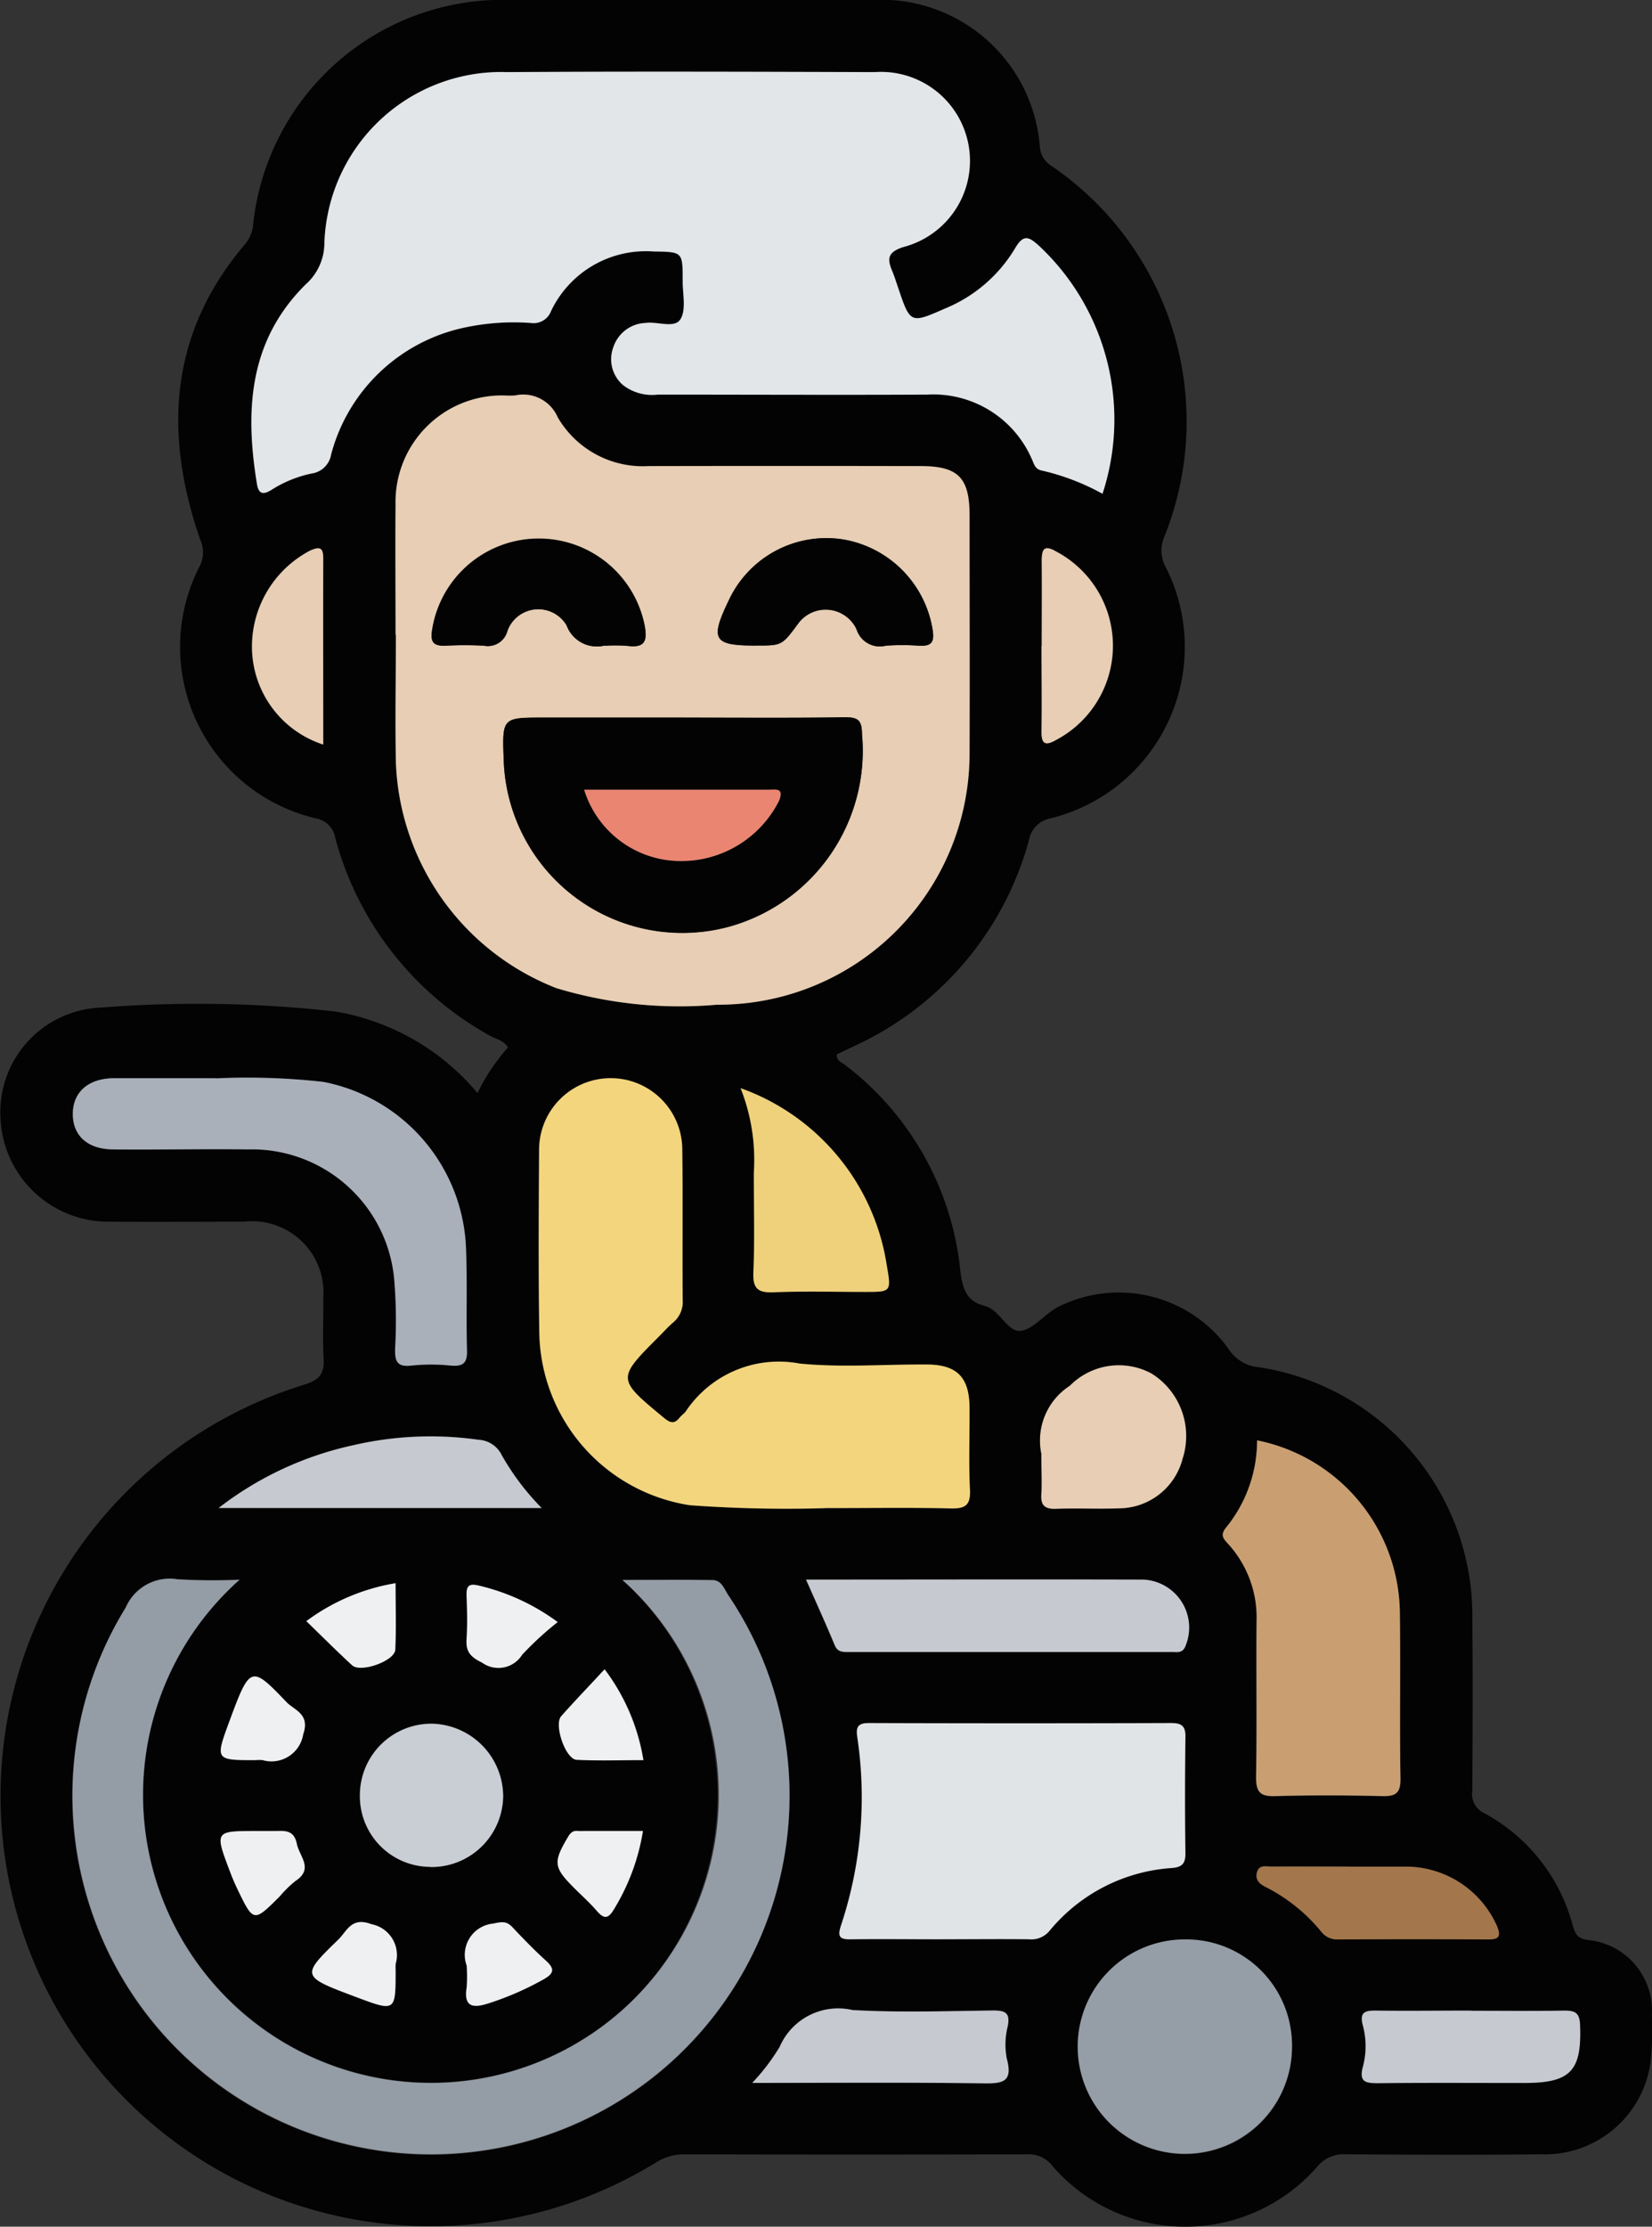 <svg xmlns="http://www.w3.org/2000/svg" xmlns:xlink="http://www.w3.org/1999/xlink" width="42.117" height="56.749" viewBox="0 0 42.117 56.749"><rect x="0" y="0" width="42.117" height="56.749" fill="#333333" stroke="none"/><defs><clipPath id="a"><rect width="42.117" height="56.749" fill="none"/></clipPath></defs><g transform="translate(1977 3707.163)"><g transform="translate(-1977 -3707.163)"><g clip-path="url(#a)"><path d="M12.175,27.856a4.916,4.916,0,0,1,.777-1.16c-.107-.184-.3-.209-.45-.294A8.163,8.163,0,0,1,8.549,21.36a.606.606,0,0,0-.483-.5A4.488,4.488,0,0,1,5.1,14.412a.779.779,0,0,0,0-.67c-.932-2.707-.783-5.258,1.154-7.526a.9.9,0,0,0,.2-.5A6.4,6.4,0,0,1,13.078,0q4.57,0,9.141,0a4.058,4.058,0,0,1,4.292,3.746.62.62,0,0,0,.3.485,7.878,7.878,0,0,1,2.872,9.45.878.878,0,0,0,.037.773,4.5,4.5,0,0,1-2.925,6.4.684.684,0,0,0-.561.553,8.12,8.12,0,0,1-4.427,5.239c-.161.078-.322.153-.475.225-.009.162.12.2.2.26a7.542,7.542,0,0,1,2.951,5.252c.054.427.13.778.625.9.39.1.581.693.934.633.326-.055.605-.448.957-.619a3.441,3.441,0,0,1,4.335,1.1,1.007,1.007,0,0,0,.748.446,6.408,6.408,0,0,1,5.454,6.468c.016,1.44.007,2.881,0,4.322a.539.539,0,0,0,.3.575A4.584,4.584,0,0,1,40.1,49.088c.067.228.134.316.385.355a1.807,1.807,0,0,1,1.629,1.905,7.51,7.51,0,0,1-.035,1.216,2.718,2.718,0,0,1-2.787,2.34c-1.662.018-3.324.01-4.986,0a.863.863,0,0,0-.716.307,4.47,4.47,0,0,1-6.778-.033.753.753,0,0,0-.619-.273q-4.377.011-8.753,0a1.341,1.341,0,0,0-.725.213,10.966,10.966,0,1,1-8.953-19.83c.411-.128.51-.3.488-.687-.029-.5,0-1-.009-1.5A1.819,1.819,0,0,0,6.22,31.136c-1.126,0-2.253.008-3.379,0A2.756,2.756,0,0,1,.014,28.525a2.669,2.669,0,0,1,2.563-2.846,31.478,31.478,0,0,1,5.971.1,6.039,6.039,0,0,1,3.627,2.079M28.1,12.585a6.066,6.066,0,0,0-1.611-6.31c-.268-.242-.4-.316-.625.068a3.727,3.727,0,0,1-1.779,1.523c-.885.39-.886.388-1.2-.539-.047-.139-.091-.281-.148-.416-.132-.314-.121-.482.286-.613A2.268,2.268,0,0,0,22.3,1.841c-3.12-.008-6.241-.018-9.361,0a4.511,4.511,0,0,0-4.67,4.408,1.406,1.406,0,0,1-.468,1c-1.458,1.436-1.558,3.216-1.25,5.091.043.262.161.28.373.149a3.064,3.064,0,0,1,1.018-.415.585.585,0,0,0,.5-.488,4.476,4.476,0,0,1,3.334-3.217,6,6,0,0,1,1.761-.132.473.473,0,0,0,.51-.3,2.677,2.677,0,0,1,2.611-1.522c.748.012.751,0,.747.757,0,.33.093.73-.058.971s-.578.053-.881.093a.9.9,0,0,0-.831.624.867.867,0,0,0,.249.959,1.208,1.208,0,0,0,.883.243c2.29,0,4.579.007,6.868,0A2.739,2.739,0,0,1,26.3,11.683c.06.121.075.275.27.311a5.915,5.915,0,0,1,1.54.591m-18.02,3.586h.006c0,1.089-.02,2.179,0,3.268a6.43,6.43,0,0,0,4.091,5.741,10.871,10.871,0,0,0,4.1.422,6.4,6.4,0,0,0,6.434-6.433c.009-2.013,0-4.026,0-6.038,0-.964-.292-1.256-1.254-1.256q-3.462,0-6.924,0a2.511,2.511,0,0,1-2.323-1.243.956.956,0,0,0-1.087-.555,2.352,2.352,0,0,1-.277,0,2.713,2.713,0,0,0-2.767,2.769c-.011,1.108,0,2.216,0,3.324M6.109,40.257a15.122,15.122,0,0,1-1.589-.011,1.223,1.223,0,0,0-1.317.721,9.146,9.146,0,1,0,15.378-.291c-.11-.161-.176-.4-.415-.408-.738-.014-1.476,0-2.3,0a7.393,7.393,0,0,1,.2,10.77A7.339,7.339,0,1,1,6.109,40.257m14.907-1.819c1.214,0,2.211-.016,3.207.008.37.009.525-.066.5-.477-.035-.7-.005-1.4-.011-2.1-.006-.76-.319-1.084-1.069-1.09-1.089-.008-2.186.082-3.264-.025a2.852,2.852,0,0,0-2.9,1.218c-.041.06-.11.1-.155.157-.132.165-.233.15-.4.011-1.206-1-1.21-.994-.124-2.081.117-.118.228-.243.354-.35a.683.683,0,0,0,.245-.58c-.011-1.273.007-2.547-.01-3.82a1.825,1.825,0,1,0-3.65-.006c-.011,1.569-.02,3.138.006,4.706a4.525,4.525,0,0,0,3.835,4.355,33.655,33.655,0,0,0,3.431.077m3,10.988c.739,0,1.477-.005,2.215,0a.6.6,0,0,0,.527-.216,4.416,4.416,0,0,1,3.111-1.6c.242-.019.358-.089.353-.363-.015-1-.013-1.994,0-2.991,0-.276-.113-.341-.365-.34q-3.849.009-7.7,0c-.283,0-.342.095-.3.358a10.357,10.357,0,0,1-.417,4.805c-.09.275-.039.354.252.348.775-.015,1.551,0,2.326,0m8.036-12.716a3.517,3.517,0,0,1-.788,2.22c-.182.218-.041.315.081.454a2.779,2.779,0,0,1,.694,1.927c-.013,1.327.012,2.655-.013,3.982-.008.4.114.5.5.484.9-.027,1.806-.023,2.709,0,.346.008.478-.07.472-.449-.024-1.419.005-2.839-.016-4.258a4.529,4.529,0,0,0-3.634-4.358M5.5,27.483H3.047c-.055,0-.111,0-.166,0-.641.018-1.021.359-1.021.914s.374.9,1.029.9c1.145.01,2.29-.017,3.435,0a3.643,3.643,0,0,1,3.724,3.249,12.443,12.443,0,0,1,.029,1.826c-.008.318.045.479.417.434a4.85,4.85,0,0,1,1,0c.307.027.425-.054.415-.384-.024-.867.01-1.737-.025-2.6a4.5,4.5,0,0,0-3.634-4.245,17.376,17.376,0,0,0-2.745-.09M32.942,52.157A2.732,2.732,0,1,0,30.22,54.9a2.723,2.723,0,0,0,2.721-2.741m-12.4-11.9c.265.6.509,1.133.733,1.674.076.185.212.176.358.176q4.125,0,8.25,0c.12,0,.25.035.325-.129a1.224,1.224,0,0,0-1.07-1.715c-2.842-.013-5.684,0-8.6,0M18.882,27.733a4.958,4.958,0,0,1,.338,2.15c0,.847.025,1.7-.012,2.542-.019.431.126.527.529.51.772-.032,1.547-.009,2.321-.009.657,0,.668,0,.552-.668a5.712,5.712,0,0,0-3.727-4.525m7.669,9.325c0,.433.016.73,0,1.023s.092.384.38.374c.534-.02,1.07.009,1.6-.012a1.684,1.684,0,0,0,1.621-1.265,1.878,1.878,0,0,0-.791-2.171,1.754,1.754,0,0,0-2.082.311,1.661,1.661,0,0,0-.726,1.74M19.178,53.087c2.024,0,3.955-.016,5.885.011.494.007.762-.032.6-.629a1.882,1.882,0,0,1,.024-.821c.065-.334-.045-.41-.362-.406-1.2.015-2.4.055-3.592-.011a1.623,1.623,0,0,0-1.859.939,5.292,5.292,0,0,1-.7.917m-5.36-14.654A6.393,6.393,0,0,1,12.8,37.091a.7.7,0,0,0-.6-.4,8.734,8.734,0,0,0-3.188.139,8.571,8.571,0,0,0-3.434,1.6Zm-2.851,9.146a1.828,1.828,0,0,0,1.863-1.791,1.857,1.857,0,0,0-1.806-1.861,1.821,1.821,0,0,0-1.846,1.8,1.8,1.8,0,0,0,1.79,1.848m26.544,3.668c-.812,0-1.624.007-2.435,0-.274,0-.419.036-.334.368a2.048,2.048,0,0,1,.009,1.043c-.117.423.075.441.4.438,1.236-.013,2.472,0,3.708-.005,1.185,0,1.469-.309,1.422-1.478-.012-.3-.117-.371-.393-.366-.793.014-1.587,0-2.38,0m-3.152-3.675c-.645,0-1.29,0-1.934,0-.135,0-.316-.061-.374.137s.055.3.222.385a4.38,4.38,0,0,1,1.411,1.134.509.509,0,0,0,.427.2q1.907-.008,3.813,0c.286,0,.357-.069.237-.351a2.545,2.545,0,0,0-2.255-1.5H34.359m-7.8-31.112c0,.719.008,1.438,0,2.156,0,.308.066.417.37.24a2.716,2.716,0,0,0,0-4.806c-.323-.187-.368-.033-.365.254.008.719,0,1.438,0,2.156M8.241,18.975c0-1.613,0-3.179,0-4.745,0-.276-.089-.306-.33-.2a2.763,2.763,0,0,0-1.484,2.582,2.626,2.626,0,0,0,1.811,2.363m8.153,27.69H14.951c-.073,0-.147.006-.22,0-.126-.011-.186.048-.25.157-.379.64-.368.768.163,1.3.195.195.4.38.581.588s.295.181.434-.056a5.459,5.459,0,0,0,.735-1.987M7.806,41.319c.4.39.777.766,1.167,1.124.219.2,1.091-.111,1.1-.4.025-.554.007-1.11.007-1.692a5.266,5.266,0,0,0-2.279.97m6.414.019a5.511,5.511,0,0,0-2-.926c-.263-.065-.328,0-.321.252.011.369.022.739,0,1.107-.022.319.088.457.392.6a.713.713,0,0,0,1.026-.2,8.138,8.138,0,0,1,.907-.833m1.2,1.21c-.384.411-.751.795-1.1,1.19-.194.217.107,1.1.394,1.113.555.028,1.112.008,1.7.008a5.233,5.233,0,0,0-.985-2.31M11.9,50.1a4.024,4.024,0,0,1,0,.544c-.084.517.172.535.56.409a7.564,7.564,0,0,0,1.406-.614c.275-.156.272-.274.05-.476-.3-.271-.58-.562-.857-.856-.148-.156-.273-.13-.477-.086A.8.8,0,0,0,11.9,50.1M6.526,44.86a1.029,1.029,0,0,1,.165,0A.819.819,0,0,0,7.73,44.2c.181-.52-.229-.612-.428-.821-.9-.945-.928-.927-1.45.481-.369,1-.369,1,.674,1m3.56,5.356a1.009,1.009,0,0,1,0-.166.8.8,0,0,0-.618-1.011c-.512-.2-.624.18-.84.39-.961.932-.952.941.438,1.463,1.018.382,1.018.382,1.018-.676M6.547,46.665c-1.069,0-1.07,0-.682,1.026.058.154.122.308.194.456.41.849.411.848,1.083.177a2.777,2.777,0,0,1,.394-.386c.474-.312.1-.62.036-.947-.077-.374-.325-.332-.582-.327-.147,0-.3,0-.443,0" transform="translate(0 0)" fill="#030303"/><path d="M50.6,19.014a5.915,5.915,0,0,0-1.54-.591c-.194-.035-.209-.189-.27-.311a2.739,2.739,0,0,0-2.664-1.627c-2.289.011-4.579,0-6.868,0a1.209,1.209,0,0,1-.883-.243.867.867,0,0,1-.249-.959.9.9,0,0,1,.831-.624c.3-.041.729.147.881-.093s.057-.641.058-.971c0-.759,0-.745-.747-.758a2.677,2.677,0,0,0-2.611,1.522.473.473,0,0,1-.51.3,6,6,0,0,0-1.761.132,4.476,4.476,0,0,0-3.334,3.218.585.585,0,0,1-.5.487,3.062,3.062,0,0,0-1.018.415c-.212.132-.33.114-.373-.149-.308-1.876-.208-3.656,1.25-5.092a1.406,1.406,0,0,0,.468-.995,4.511,4.511,0,0,1,4.67-4.408c3.12-.02,6.241-.01,9.361,0a2.268,2.268,0,0,1,.733,4.457c-.407.131-.418.3-.286.613.057.135.1.277.148.416.312.927.313.929,1.2.539a3.726,3.726,0,0,0,1.778-1.523c.224-.385.356-.31.625-.068a6.066,6.066,0,0,1,1.611,6.31" transform="translate(-22.491 -6.429)" fill="#e3e6e9"/><path d="M45.474,51.492c0-1.108-.009-2.216,0-3.324A2.713,2.713,0,0,1,48.243,45.4a2.349,2.349,0,0,0,.277,0,.956.956,0,0,1,1.087.555A2.512,2.512,0,0,0,51.93,47.2q3.462-.007,6.924,0c.963,0,1.254.293,1.254,1.256,0,2.013.007,4.026,0,6.038a6.4,6.4,0,0,1-6.434,6.433,10.87,10.87,0,0,1-4.1-.422,6.431,6.431,0,0,1-4.091-5.741c-.023-1.089,0-2.179,0-3.268h-.006m7.315,2.116H49.251c-1.06,0-1.06,0-1.019,1.085a4.556,4.556,0,0,0,5.759,4.24,4.651,4.651,0,0,0,3.375-4.905c0-.339-.087-.433-.429-.428-1.382.02-2.765.008-4.147.008m-1.982-1.836a4.565,4.565,0,0,1,.555,0c.486.071.543-.139.452-.565a2.752,2.752,0,0,0-5.408.16c-.057.347.066.421.371.405s.628-.015.942,0a.516.516,0,0,0,.607-.378.838.838,0,0,1,1.508-.14.822.822,0,0,0,.973.515m3.859,0c.655,0,.655,0,1.054-.536a.869.869,0,0,1,1.505.122.621.621,0,0,0,.751.417,6.33,6.33,0,0,1,.831,0c.318.02.414-.075.356-.413a2.781,2.781,0,0,0-2.256-2.29A2.744,2.744,0,0,0,53.98,50.6c-.5,1.03-.41,1.176.687,1.176" transform="translate(-35.39 -35.321)" fill="#e7ceb4"/><path d="M12.606,181.5a7.34,7.34,0,1,0,9.76.006c.822,0,1.56-.009,2.3.005.239,0,.3.248.415.408a9.14,9.14,0,1,1-15.378.291,1.223,1.223,0,0,1,1.317-.721,15.126,15.126,0,0,0,1.589.011" transform="translate(-6.497 -141.24)" fill="#949ca6"/><path d="M69.23,134.807a33.708,33.708,0,0,1-3.43-.076,4.526,4.526,0,0,1-3.835-4.355c-.026-1.568-.016-3.137-.006-4.706a1.825,1.825,0,1,1,3.65.006c.016,1.273,0,2.547.01,3.82a.683.683,0,0,1-.245.58c-.126.107-.237.233-.354.35-1.086,1.088-1.082,1.083.124,2.081.168.139.269.154.4-.011.046-.057.114-.1.155-.157a2.852,2.852,0,0,1,2.9-1.218c1.078.107,2.175.016,3.264.025.75.006,1.063.33,1.069,1.09.006.7-.024,1.4.011,2.1.021.411-.134.486-.5.477-1-.024-1.993-.008-3.207-.008" transform="translate(-48.214 -96.37)" fill="#f3d57e"/><path d="M99.142,203.6c-.775,0-1.551-.01-2.326,0-.291.006-.342-.073-.252-.348a10.354,10.354,0,0,0,.417-4.805c-.039-.263.02-.359.3-.358q3.849.013,7.7,0c.251,0,.368.064.365.34-.012,1-.014,1.994,0,2.991,0,.274-.112.344-.353.363a4.417,4.417,0,0,0-3.111,1.6.6.6,0,0,1-.527.216c-.738-.009-1.477,0-2.215,0" transform="translate(-75.124 -154.176)" fill="#e1e4e7"/><path d="M141.508,165.576a4.529,4.529,0,0,1,3.634,4.358c.021,1.419-.008,2.839.016,4.258.006.379-.125.457-.472.449-.9-.022-1.807-.026-2.709,0-.381.012-.5-.088-.5-.484.025-1.327,0-2.654.013-3.982a2.78,2.78,0,0,0-.694-1.927c-.122-.139-.263-.237-.081-.454a3.517,3.517,0,0,0,.788-2.22" transform="translate(-109.454 -128.867)" fill="#c99f72"/><path d="M12.03,123.908a17.375,17.375,0,0,1,2.745.09,4.494,4.494,0,0,1,3.634,4.245c.035.867,0,1.736.025,2.6.009.329-.108.41-.415.384a4.85,4.85,0,0,0-1,0c-.372.045-.425-.116-.417-.434a12.412,12.412,0,0,0-.029-1.826,3.643,3.643,0,0,0-3.724-3.249c-1.145-.015-2.29.013-3.435,0-.655-.006-1.028-.352-1.029-.9s.38-.9,1.02-.914c.055,0,.111,0,.166,0H12.03" transform="translate(-6.529 -96.425)" fill="#a9b0ba"/><path d="M129.4,225.667a2.732,2.732,0,1,1-2.741-2.73,2.7,2.7,0,0,1,2.741,2.73" transform="translate(-96.461 -173.51)" fill="#959da7"/><path d="M92.66,181.569c2.912,0,5.754-.008,8.6,0a1.224,1.224,0,0,1,1.071,1.715c-.075.164-.205.129-.325.129q-4.125,0-8.25,0c-.147,0-.282.009-.358-.176-.223-.54-.467-1.072-.732-1.674" transform="translate(-72.117 -141.312)" fill="#c6cad0"/><path d="M85.167,125.087a5.712,5.712,0,0,1,3.727,4.525c.117.666.106.668-.552.668-.774,0-1.548-.023-2.321.009-.4.017-.548-.079-.529-.51.037-.846.008-1.694.012-2.542a4.962,4.962,0,0,0-.338-2.15" transform="translate(-66.285 -97.354)" fill="#efd17b"/><path d="M119.592,159.181a1.661,1.661,0,0,1,.726-1.74,1.754,1.754,0,0,1,2.082-.311,1.878,1.878,0,0,1,.791,2.171,1.684,1.684,0,0,1-1.621,1.264c-.534.02-1.07-.008-1.6.012-.287.011-.4-.082-.38-.374s0-.59,0-1.023" transform="translate(-93.042 -122.124)" fill="#e7ceb4"/><path d="M86.5,232.9a5.283,5.283,0,0,0,.7-.918,1.623,1.623,0,0,1,1.859-.938c1.194.066,2.394.026,3.592.011.317,0,.427.072.362.406a1.882,1.882,0,0,0-.023.821c.162.6-.106.636-.6.629-1.93-.026-3.861-.011-5.885-.011" transform="translate(-67.322 -179.816)" fill="#c6cad0"/><path d="M33.383,166.942H25.139a8.571,8.571,0,0,1,3.434-1.6,8.724,8.724,0,0,1,3.188-.139.7.7,0,0,1,.6.4,6.393,6.393,0,0,0,1.018,1.343" transform="translate(-19.566 -128.509)" fill="#c6cad0"/><path d="M43.181,201.781a1.8,1.8,0,0,1-1.79-1.848,1.821,1.821,0,0,1,1.846-1.8,1.857,1.857,0,0,1,1.806,1.861,1.828,1.828,0,0,1-1.863,1.791" transform="translate(-32.215 -154.202)" fill="#c9cdd4"/><path d="M159.378,231.132c.793,0,1.587.009,2.38-.005.276,0,.381.065.393.366.046,1.169-.237,1.478-1.422,1.478-1.236,0-2.472-.008-3.708.005-.328,0-.52-.014-.4-.438a2.048,2.048,0,0,0-.009-1.043c-.085-.331.06-.371.334-.368.812.011,1.624,0,2.435,0" transform="translate(-121.868 -179.885)" fill="#c6cad0"/><path d="M146.817,214.556h1.548a2.546,2.546,0,0,1,2.255,1.505c.119.283.048.353-.238.351q-1.907-.012-3.813,0a.51.51,0,0,1-.427-.2,4.378,4.378,0,0,0-1.411-1.134c-.167-.082-.28-.19-.223-.385s.239-.135.374-.137c.645-.006,1.289,0,1.934,0" transform="translate(-112.458 -166.983)" fill="#a3764b"/><path d="M119.768,65.5c0-.719.006-1.438,0-2.156,0-.286.042-.441.365-.254a2.716,2.716,0,0,1,0,4.806c-.305.177-.376.068-.37-.24.011-.719,0-1.438,0-2.156" transform="translate(-93.211 -49.036)" fill="#e7ceb4"/><path d="M30.8,68.026a2.626,2.626,0,0,1-1.811-2.363,2.763,2.763,0,0,1,1.484-2.582c.24-.106.331-.076.33.2-.005,1.566,0,3.132,0,4.745" transform="translate(-22.562 -49.051)" fill="#e7ceb4"/><path d="M66.3,210.474a5.459,5.459,0,0,1-.735,1.987c-.139.237-.244.276-.434.056s-.386-.393-.581-.588c-.531-.53-.542-.659-.163-1.3.065-.109.124-.168.25-.157.073.006.147,0,.22,0H66.3" transform="translate(-49.909 -163.809)" fill="#eef0f1"/><path d="M35.209,182.963a5.263,5.263,0,0,1,2.279-.97c0,.582.018,1.138-.007,1.692-.013.291-.886.6-1.1.4-.39-.358-.764-.735-1.167-1.124" transform="translate(-27.403 -141.644)" fill="#eef0f1"/><path d="M55.967,183.124a8.16,8.16,0,0,0-.907.833.713.713,0,0,1-1.026.2c-.3-.146-.414-.284-.392-.6.025-.367.014-.738,0-1.107-.007-.247.058-.317.321-.252a5.5,5.5,0,0,1,2,.926" transform="translate(-41.747 -141.786)" fill="#eef0f1"/><path d="M65.444,191.911a5.228,5.228,0,0,1,.985,2.31c-.585,0-1.142.02-1.7-.008-.286-.014-.588-.9-.393-1.113.354-.4.721-.778,1.1-1.19" transform="translate(-50.027 -149.363)" fill="#eef0f1"/><path d="M53.572,222.078A.8.8,0,0,1,54.251,221c.2-.044.329-.07.477.086.277.293.558.585.857.856.222.2.225.32-.05.476a7.563,7.563,0,0,1-1.406.614c-.388.126-.644.108-.56-.409a4.024,4.024,0,0,0,0-.544" transform="translate(-41.671 -171.976)" fill="#eef0f1"/><path d="M26.284,194.858c-1.043,0-1.043,0-.674-1,.521-1.408.55-1.426,1.45-.481.2.209.609.3.428.821a.819.819,0,0,1-1.038.658,1.027,1.027,0,0,0-.165,0" transform="translate(-19.758 -149.999)" fill="#eef0f1"/><path d="M38.025,222.172c0,1.058,0,1.058-1.018.676-1.391-.522-1.4-.531-.439-1.463.215-.209.328-.585.84-.389a.8.8,0,0,1,.618,1.011,1.037,1.037,0,0,0,0,.166" transform="translate(-27.939 -171.956)" fill="#eef0f1"/><path d="M26.3,210.466c.147,0,.3,0,.443,0,.257,0,.505-.048.582.327.067.327.438.635-.036.947a2.778,2.778,0,0,0-.394.386c-.672.671-.673.672-1.083-.177-.072-.149-.135-.3-.194-.456-.388-1.026-.388-1.027.682-1.027" transform="translate(-19.758 -163.801)" fill="#eef0f1"/><path d="M62.437,82.456c1.383,0,2.765.012,4.147-.009.342,0,.424.088.429.428a4.651,4.651,0,0,1-3.375,4.905,4.556,4.556,0,0,1-5.759-4.24c-.041-1.085-.041-1.085,1.019-1.085h3.539m-2.508,1.839a2.578,2.578,0,0,0,2.355,1.817A2.791,2.791,0,0,0,64.9,84.578c.131-.334-.08-.281-.258-.281-1.55,0-3.1,0-4.712,0" transform="translate(-45.037 -64.168)" fill="#030303"/><path d="M54.048,64.637a.823.823,0,0,1-.974-.515.838.838,0,0,0-1.507.141.516.516,0,0,1-.607.378c-.313-.015-.629-.016-.942,0s-.428-.058-.371-.4a2.752,2.752,0,0,1,5.407-.161c.092.426.035.637-.451.565a4.568,4.568,0,0,0-.555,0" transform="translate(-38.63 -48.186)" fill="#030303"/><path d="M83.522,64.608c-1.1,0-1.183-.146-.687-1.176a2.744,2.744,0,0,1,2.929-1.524,2.781,2.781,0,0,1,2.256,2.29c.057.339-.038.433-.356.413a6.332,6.332,0,0,0-.831,0,.621.621,0,0,1-.751-.417.869.869,0,0,0-1.505-.122c-.4.536-.4.536-1.054.536" transform="translate(-64.244 -48.156)" fill="#030303"/><path d="M67.168,90.775c1.612,0,3.162,0,4.712,0,.178,0,.389-.053.258.281a2.791,2.791,0,0,1-2.615,1.535,2.578,2.578,0,0,1-2.355-1.817" transform="translate(-52.276 -70.649)" fill="#ea8572"/></g></g></g></svg>